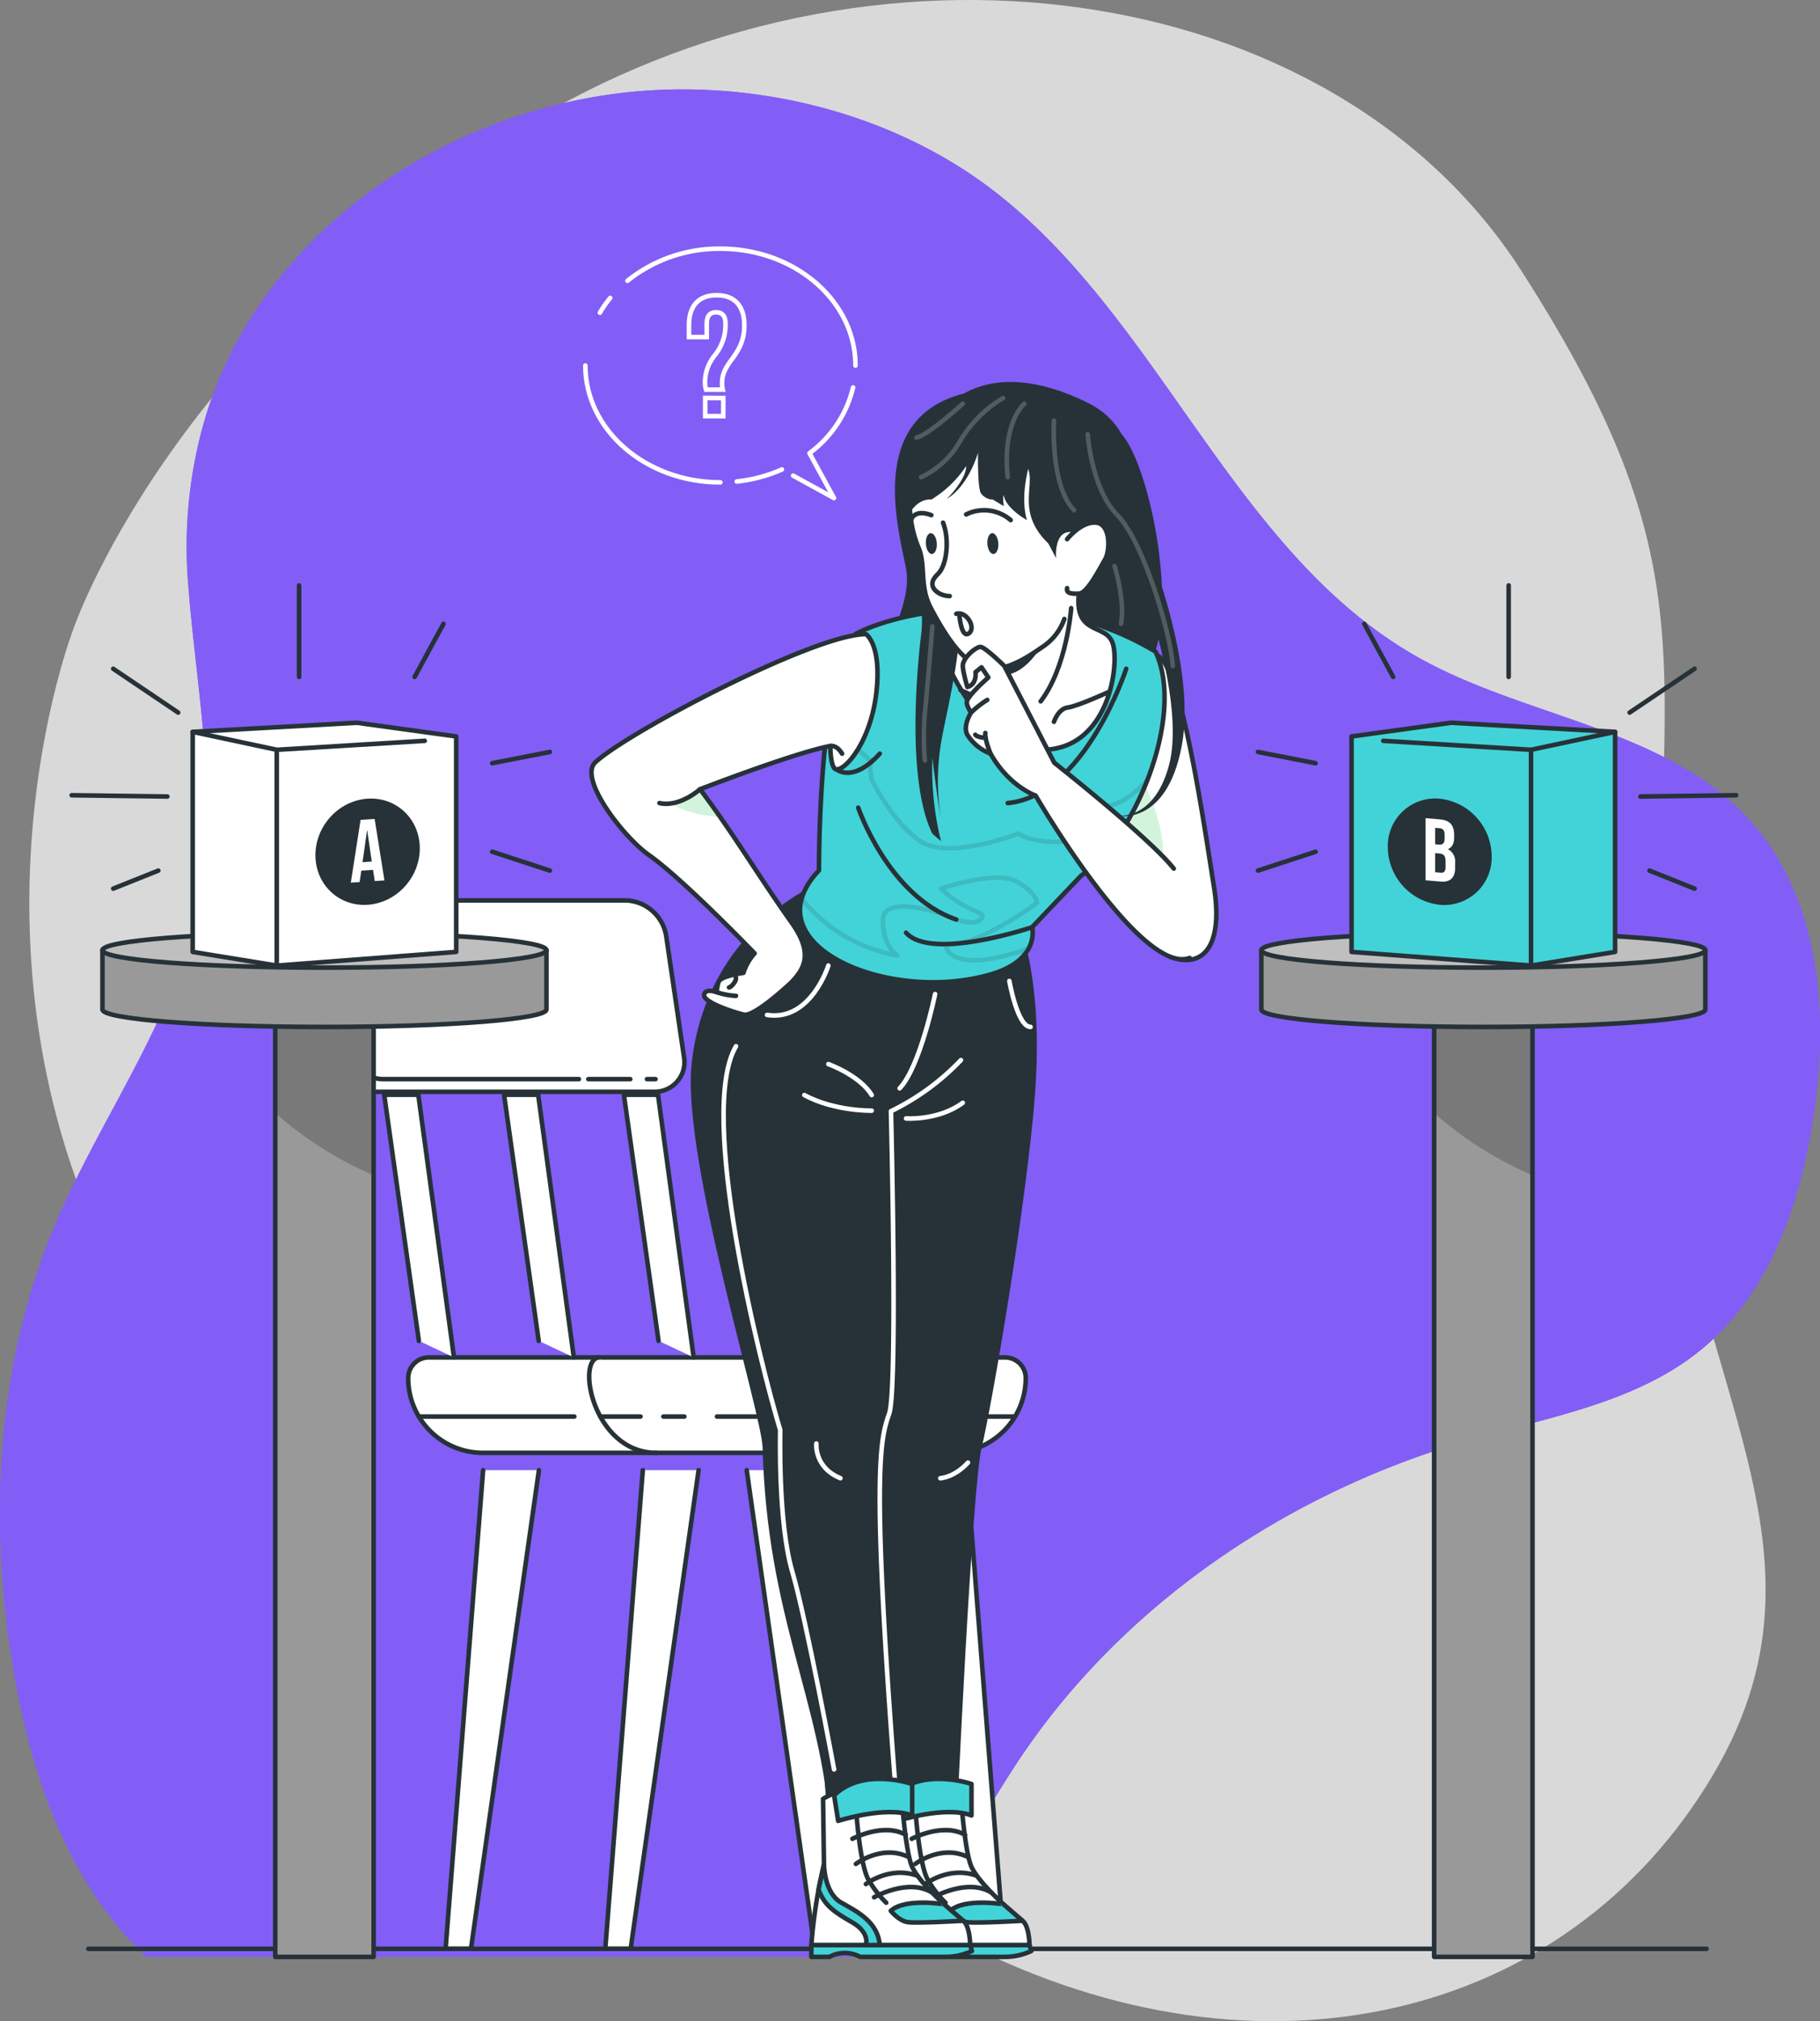 <svg id="Layer_1" data-name="Layer 1" xmlns="http://www.w3.org/2000/svg" xmlns:xlink="http://www.w3.org/1999/xlink" viewBox="0 0 398.904 442.984"><rect x="0" y="0" width="398.904" height="442.984" fill="#808080" stroke="none"/><defs><style>.cls-1,.cls-5,.cls-6,.cls-9{fill:none;}.cls-2,.cls-4,.cls-8{fill:#fff;}.cls-2{opacity:0.7;}.cls-13,.cls-16,.cls-2,.cls-21{isolation:isolate;}.cls-3{fill:#825ef6;}.cls-10,.cls-11,.cls-16,.cls-22,.cls-23,.cls-4,.cls-9{stroke:#263238;}.cls-10,.cls-11,.cls-16,.cls-22,.cls-4,.cls-6,.cls-9{stroke-linecap:round;stroke-linejoin:round;}.cls-5,.cls-6{stroke:#fff;}.cls-23,.cls-5{stroke-miterlimit:10;}.cls-7{fill:#263238;}.cls-10,.cls-14,.cls-16{fill:#42d3d8;}.cls-11,.cls-13{fill:#92e3a9;}.cls-12{clip-path:url(#clip-path);}.cls-13{opacity:0.4;}.cls-15{clip-path:url(#clip-path-2);}.cls-16,.cls-21{fill-opacity:0.7;}.cls-16{opacity:0.15;}.cls-17{clip-path:url(#clip-path-3);}.cls-18{opacity:0.2;}.cls-19,.cls-22{fill:#999;}.cls-20{clip-path:url(#clip-path-4);}.cls-21{opacity:0.3;}.cls-23{fill:#bfbfbf;}.cls-24{clip-path:url(#clip-path-5);}</style><clipPath id="clip-path" transform="translate(0 0.001)"><path class="cls-1" d="M256.872,209.835c-3.54-1.22-5.77-8.51-7.48-16.41-1.18-5.47-2.12-11.23-3.07-15.47a30.3,30.3,0,0,0-1.41-4.87l8.7-29.45c5.33,1.98,10.43,38.13,12.45,50.63C268.152,207.185,263.822,212.205,256.872,209.835Z"/></clipPath><clipPath id="clip-path-2" transform="translate(0 0.001)"><path class="cls-1" d="M179.5,190.755s-.171-44.613,8.1-51.845c0,0,12.653-7.189,36.916-5.3a66.426,66.426,0,0,1,28.743,9.2c6.774,14.533-5.077,41.517-16.291,49.1l-10.742,11.3s1.873,7.183-9.126,10.366C194.519,220.117,164.177,206.943,179.5,190.755Z"/></clipPath><clipPath id="clip-path-3" transform="translate(0 0.001)"><path class="cls-1" d="M192.082,151.755c-1.19,10.5-6.53,16.87-8.7,16.88-1.42,0-1.39-5.14-1.39-5.14-4.8.9-14.68,4.34-21.46,6.82l-.6.22c-2.15.79-3.95,1.47-5.1,1.91-.36.13-.65.24-.88.33l-.52.2c1.51,2,2.97,4.01,4.39,6.05,5.24,7.5,10.03,15.25,15.69,23.2,4.66,6.55,2.97,9.9,0,13.01,0,0-8.11,7.7-10.48,7.14s-8.91-2.73-8.71-4.31,2.77-.6,2.77-.6a8.631,8.631,0,0,1,.4-2.23c.39-1.33,5.45-2.01,5.45-2.01a11.755,11.755,0,0,1,2.45-4.28s-15.58-16.21-23.17-21.55c-5.59-3.94-15.51-16.77-11.76-20.3,6.95-6.52,48.17-28.21,59.35-28.1C189.812,139,193.272,141.255,192.082,151.755Z"/></clipPath><clipPath id="clip-path-4" transform="translate(0 0.001)"><rect class="cls-1" x="60.332" y="222.445" width="21.56" height="206.44"/></clipPath><clipPath id="clip-path-5" transform="translate(0 0.001)"><rect class="cls-1" x="314.332" y="222.445" width="21.56" height="206.44"/></clipPath></defs><g id="Background_Simple" data-name="Background Simple"><path class="cls-2" d="M16.043,137.971s-27.877,71.987,11.3,144.5S147.219,393.276,211.812,426.022s131.661,16.8,163.534-36.837-11.845-91.929-11.9-168.418S374.893,124.025,333.483,59.4s-143.059-78.925-219.9-31S16.043,137.971,16.043,137.971Z" transform="translate(0 0.001)"/><path class="cls-3" d="M383.526,179.814c-18.192-20.118-48.67-22.371-72.372-35.558-40.79-22.7-56.6-74.391-93.712-102.709-23.432-17.883-55.092-24.814-83.4-20.894-40.19,5.564-78.006,32.5-89.357,71.962a99.774,99.774,0,0,0-3.44,35.411c1.816,23.55,6.882,47.4,2.1,70.533-5.267,25.493-21.855,47.017-31.765,71.088C-.758,299.615-2.456,333.252,2.819,365.228c3.6,21.818,10.776,43.845,25.76,60.109,1.131,1.228,2.311,2.4,3.513,3.548H195.7c10.264-13.089,18.045-28.58,27.074-42.324,22.721-34.585,59.1-59.243,98.828-70.809,17.8-5.182,37.082-8.265,51.384-20.059,14.716-12.136,21.475-31.5,24.4-50.344C400.933,222.526,399.012,196.945,383.526,179.814Z" transform="translate(0 0.001)"/><path class="cls-3" d="M383.526,179.814c-18.192-20.118-48.67-22.371-72.372-35.558-40.79-22.7-56.6-74.391-93.712-102.709-23.432-17.883-55.092-24.814-83.4-20.894-40.19,5.564-78.006,32.5-89.357,71.962a99.774,99.774,0,0,0-3.44,35.411c1.816,23.55,6.882,47.4,2.1,70.533-5.267,25.493-21.855,47.017-31.765,71.088C-.758,299.615-2.456,333.252,2.819,365.228c3.6,21.818,10.776,43.845,25.76,60.109,1.131,1.228,2.311,2.4,3.513,3.548H195.7c10.264-13.089,18.045-28.58,27.074-42.324,22.721-34.585,59.1-59.243,98.828-70.809,17.8-5.182,37.082-8.265,51.384-20.059,14.716-12.136,21.475-31.5,24.4-50.344C400.933,222.526,399.012,196.945,383.526,179.814Z" transform="translate(0 0.001)"/></g><g id="Chair"><polyline class="cls-4" points="153.123 322.219 138.229 427.12 132.663 427.12 140.89 322.219"/><polyline class="cls-4" points="199.663 322.219 214.558 427.12 220.123 427.12 211.896 322.219"/><polyline class="cls-4" points="118.123 322.219 103.229 427.12 97.663 427.12 105.89 322.219"/><polyline class="cls-4" points="163.663 322.219 178.558 427.12 184.123 427.12 175.896 322.219"/><path class="cls-4" d="M208.427,318.419H105.853a16.388,16.388,0,0,1-16.388-16.388h0a4.527,4.527,0,0,1,4.527-4.527h126.3a4.527,4.527,0,0,1,4.527,4.527h0a16.388,16.388,0,0,1-16.388,16.388Z" transform="translate(0 0.001)"/><line class="cls-4" x1="91.802" y1="310.464" x2="125.879" y2="310.464"/><path class="cls-4" d="M131.428,297.5c-5.275,0-1.582,20.915,12.4,20.915" transform="translate(0 0.001)"/><line class="cls-4" x1="131.575" y1="310.464" x2="140.385" y2="310.464"/><line class="cls-4" x1="145.396" y1="310.464" x2="149.993" y2="310.464"/><line class="cls-4" x1="157.141" y1="310.464" x2="222.48" y2="310.464"/><polyline class="cls-4" points="91.802 293.878 84.209 239.933 91.69 239.933 99.506 297.501"/><polyline class="cls-4" points="118.068 293.878 110.475 239.933 117.956 239.933 125.772 297.501"/><polyline class="cls-4" points="144.334 293.878 136.741 239.933 144.222 239.933 152.038 297.501"/><path class="cls-4" d="M143.32,239.284H82.2a9.269,9.269,0,0,1-8.863-7.727l-3.9-26.488a6.515,6.515,0,0,1,6.589-7.728h61.117a9.271,9.271,0,0,1,8.862,7.728l3.9,26.488a6.508,6.508,0,0,1-6.588,7.727Z" transform="translate(0 0.001)"/><line class="cls-4" x1="141.802" y1="236.516" x2="143.681" y2="236.516"/><line class="cls-4" x1="128.945" y1="236.516" x2="138.143" y2="236.516"/><path class="cls-4" d="M72.939,208.819l3.144,20.822a8.079,8.079,0,0,0,7.99,6.874h42.8" transform="translate(0 0.001)"/><line class="cls-4" x1="72.199" y1="203.92" x2="72.587" y2="206.488"/><line class="cls-4" x1="19.363" y1="427.12" x2="374.044" y2="427.12"/></g><g id="Bubble"><path class="cls-5" d="M154.75,85.4a4.9,4.9,0,0,1-.225-1.609,9.293,9.293,0,0,1,2.133-5.911,10.572,10.572,0,0,0,2.357-6.847c0-1.87-.748-2.582-2.058-2.582s-2.058.712-2.058,2.582v2.844h-3.887V71.29c0-4.19,2.058-6.585,6.061-6.585s6.062,2.4,6.062,6.585c0,2.806-.749,4.826-2.769,7.52-1.609,2.17-2.1,3.443-2.1,5.126a6.449,6.449,0,0,0,.149,1.459Zm3.778,1.834V91.2h-3.965V87.229Z" transform="translate(0 0.001)"/><path class="cls-6" d="M173.842,104.247l8.946,4.911-5.365-9.835a25.053,25.053,0,0,0,9.55-14.409" transform="translate(0 0.001)"/><path class="cls-6" d="M161.482,105.531a32.95,32.95,0,0,0,9.893-2.639" transform="translate(0 0.001)"/><path class="cls-6" d="M128.294,80.115c0,14.141,13.253,25.606,29.6,25.606" transform="translate(0 0.001)"/><path class="cls-6" d="M133.75,65.3a25.148,25.148,0,0,0-2.262,3.236" transform="translate(0 0.001)"/><path class="cls-6" d="M187.5,80.115c0-14.142-13.253-25.607-29.6-25.607a32.094,32.094,0,0,0-20.383,7.041" transform="translate(0 0.001)"/></g><g id="Character"><path class="cls-7" d="M192.329,188.753c-28.414,7.285-39.311,27.818-40.8,45.1-1.791,20.835,15.42,75.935,15.615,83.414.968,37.048,12.668,54.908,14.77,83.149h27.724s3.415-74.637,5.516-83.149,9.9-53.651,11.694-77.466c2.813-37.413-9.731-49.2-9.731-49.2C205.125,180.577,192.329,188.753,192.329,188.753Z" transform="translate(0 0.001)"/><path class="cls-6" d="M210.612,232.342a53.355,53.355,0,0,1-15.333,11.2s1.522,60.726-.382,66.264-4.286,11.9,2.048,90.607" transform="translate(0 0.001)"/><path class="cls-8" d="M193.4,394.27s5.539-3.956,17.011-3.165c0,0,.831,13.752,2.394,17.755s9.784,10.925,11.307,12.113,1.527,5.341,1.527,5.341h-34.81a110.1,110.1,0,0,1,2.769-17.657Z" transform="translate(0 0.001)"/><path class="cls-9" d="M193.4,394.27s5.539-3.956,17.011-3.165c0,0,.831,13.752,2.394,17.755s9.784,10.925,11.307,12.113,1.527,5.341,1.527,5.341h-34.81a110.1,110.1,0,0,1,2.769-17.657Z" transform="translate(0 0.001)"/><path class="cls-9" d="M200.587,396.05s.823,12.659,2.785,15.956a23.316,23.316,0,0,0,3.86,5.011" transform="translate(0 0.001)"/><path class="cls-10" d="M208.235,418.8s1.748,2.176,3.693,2.473,12.187-.3,12.187-.3l-4.177-3.611S211.4,415.929,208.235,418.8Z" transform="translate(0 0.001)"/><path class="cls-9" d="M204.576,415.83s7.423-4.266,12.711-1.045" transform="translate(0 0.001)"/><path class="cls-9" d="M202.786,412.934s5.182-4.05,11.294-1.827" transform="translate(0 0.001)"/><path class="cls-9" d="M200.587,408.522s5.576-4.333,11.458-1.573" transform="translate(0 0.001)"/><path class="cls-9" d="M199.829,403.013s6.764-3.638,11.69-.879" transform="translate(0 0.001)"/><path class="cls-10" d="M190.829,426.314v2.571h3.988a7.02,7.02,0,0,1,6.693,0H220.3a13.656,13.656,0,0,0,5.737-1.286l-.4-1.285Z" transform="translate(0 0.001)"/><path class="cls-10" d="M195.817,393.485l.891,5.6s10.449-3.388,16.22-1.187V391S202.179,387.218,195.817,393.485Z" transform="translate(0 0.001)"/><path class="cls-11" d="M193.6,408.657s.033,6.257,3.791,8.347,7.982,4.307,8.442,9.281l-3.045.029s.966-2.7-2.957-4.961-6.112-3.663-7.426-7.23Z" transform="translate(0 0.001)"/><path class="cls-8" d="M180.4,394.27s5.539-3.956,17.011-3.165c0,0,.831,13.752,2.394,17.755s9.784,10.925,11.307,12.113,1.527,5.341,1.527,5.341h-34.81a110.1,110.1,0,0,1,2.769-17.657Z" transform="translate(0 0.001)"/><path class="cls-9" d="M180.4,394.27s5.539-3.956,17.011-3.165c0,0,.831,13.752,2.394,17.755s9.784,10.925,11.307,12.113,1.527,5.341,1.527,5.341h-34.81a110.1,110.1,0,0,1,2.769-17.657Z" transform="translate(0 0.001)"/><path class="cls-9" d="M187.587,396.05s.823,12.659,2.785,15.956a23.316,23.316,0,0,0,3.86,5.011" transform="translate(0 0.001)"/><path class="cls-10" d="M195.235,418.8s1.748,2.176,3.693,2.473,12.187-.3,12.187-.3l-4.177-3.611S198.4,415.929,195.235,418.8Z" transform="translate(0 0.001)"/><path class="cls-9" d="M191.576,415.83s7.423-4.266,12.711-1.045" transform="translate(0 0.001)"/><path class="cls-9" d="M189.786,412.934s5.182-4.05,11.294-1.827" transform="translate(0 0.001)"/><path class="cls-9" d="M187.587,408.522s5.576-4.333,11.458-1.573" transform="translate(0 0.001)"/><path class="cls-9" d="M186.829,403.013s6.764-3.638,11.69-.879" transform="translate(0 0.001)"/><path class="cls-10" d="M177.829,426.314v2.571h3.988a7.02,7.02,0,0,1,6.693,0H207.3a13.656,13.656,0,0,0,5.737-1.286l-.4-1.285Z" transform="translate(0 0.001)"/><path class="cls-10" d="M182.817,393.485l.891,5.6s10.449-3.388,16.22-1.187V391S189.179,387.218,182.817,393.485Z" transform="translate(0 0.001)"/><path class="cls-10" d="M180.6,408.657s.033,6.257,3.791,8.347,7.982,4.307,8.442,9.281l-3.045.029s.966-2.7-2.957-4.961-6.112-3.663-7.426-7.23Z" transform="translate(0 0.001)"/><path class="cls-6" d="M161.312,229.3c-8.494,14.5,5.22,69.362,9.7,84.131,0,0-.543,20.152,2.622,30.965s9.179,43.409,9.179,43.409" transform="translate(0 0.001)"/><path class="cls-6" d="M206.093,323.985s3.067-.139,6.065-3.429" transform="translate(0 0.001)"/><path class="cls-6" d="M178.928,316.379s-.528,5.231,5.274,7.6" transform="translate(0 0.001)"/><path class="cls-6" d="M198.587,245.127s7.072.527,12.431-3.429" transform="translate(0 0.001)"/><path class="cls-6" d="M181.559,233.217s6.863,2.458,9.5,6.788" transform="translate(0 0.001)"/><path class="cls-6" d="M191.06,243.424s-8.176.163-14.77-3.419" transform="translate(0 0.001)"/><path class="cls-6" d="M204.954,217.87s-3.242,15.916-7.777,20.663" transform="translate(0 0.001)"/><path class="cls-6" d="M181.559,211.624s-3.86,12.32-13.444,10.816" transform="translate(0 0.001)"/><path class="cls-6" d="M221.228,215s1.744,10.06,4.645,10.072" transform="translate(0 0.001)"/><path class="cls-8" d="M256.872,209.835c-3.54-1.22-5.77-8.51-7.48-16.41-1.18-5.47-2.12-11.23-3.07-15.47a30.3,30.3,0,0,0-1.41-4.87l8.7-29.45c5.33,1.98,10.43,38.13,12.45,50.63C268.152,207.185,263.822,212.205,256.872,209.835Z" transform="translate(0 0.001)"/><g class="cls-12"><path class="cls-13" d="M254.082,190.805a4.42,4.42,0,0,1-4.69,2.62c-1.18-5.47-2.12-11.23-3.07-15.47l4-7.32S257.242,184.085,254.082,190.805Z" transform="translate(0 0.001)"/></g><path class="cls-9" d="M256.872,209.835c-3.54-1.22-5.77-8.51-7.48-16.41-1.18-5.47-2.12-11.23-3.07-15.47a30.3,30.3,0,0,0-1.41-4.87l8.7-29.45c5.33,1.98,10.43,38.13,12.45,50.63C268.152,207.185,263.822,212.205,256.872,209.835Z" transform="translate(0 0.001)"/><path class="cls-7" d="M245.85,95.185c5.879,6.53,12.209,36.371,6.783,49.213s-52.268,10.309-56.97,4.883,4.7-15.658,2.893-24.83-8.4-32.86,12.712-38.2A36.819,36.819,0,0,1,245.85,95.185Z" transform="translate(0 0.001)"/><path class="cls-14" d="M179.5,190.755s-.171-44.613,8.1-51.845c0,0,12.653-7.189,36.916-5.3a66.426,66.426,0,0,1,28.743,9.2c6.774,14.533-5.077,41.517-16.291,49.1l-10.742,11.3s1.873,7.183-9.126,10.366C194.519,220.117,164.177,206.943,179.5,190.755Z" transform="translate(0 0.001)"/><g class="cls-15"><path class="cls-16" d="M251.5,170.885c-3.53,9.15-9.11,17.36-14.54,21.03l-10.74,11.3a6.925,6.925,0,0,1-.77,4.67c-18.02,6.34-18.25-.97-18.25-.97,6.49,1.01,20.06-8.99,20.06-8.99s.11-2.17-4.48-4.72-16.53,1.56-16.53,1.56c5.77,5.54,10.64,4.94,8.64,6.78s-7.79-1.03-7.79-1.03-13.35-4.76-13.55,1.03,3.15,7.86,3.15,7.86a34.275,34.275,0,0,1-21-12.45,15.037,15.037,0,0,1,3.8-6.2,279.035,279.035,0,0,1,1.92-32.37l9.64,8.53c-.71.64,0,3.95,0,3.95s4.47,9.26,10.66,13.5,21.5-1.67,21.5-1.67c4.34,2.57,10.63,1.67,10.63,1.67l3.11-8.35C244.192,179.705,251.142,171.315,251.5,170.885Z" transform="translate(0 0.001)"/></g><path class="cls-9" d="M179.5,190.755s-.171-44.613,8.1-51.845c0,0,12.653-7.189,36.916-5.3a66.426,66.426,0,0,1,28.743,9.2c6.774,14.533-5.077,41.517-16.291,49.1l-10.742,11.3s1.873,7.183-9.126,10.366C194.519,220.117,164.177,206.943,179.5,190.755Z" transform="translate(0 0.001)"/><path class="cls-4" d="M203.982,133.185c-.723,4.883,9.229,29.092,21.342,30.927,17.506,2.653,20.191-18.238,18.563-23.122s-9.778-.945-6.921-13.923S203.982,133.185,203.982,133.185Z" transform="translate(0 0.001)"/><path class="cls-7" d="M199.4,119.134s3.49,11.753,2.5,19.863-3.137,32.346,2.458,43.74l1.894,1.628a65.831,65.831,0,0,1-1.894-18.267s1.085,9.223,1.894,13.383a51.048,51.048,0,0,1,0-16.639c1.531-8.862,6.234-25.5,3.34-36.9S199.4,119.134,199.4,119.134Z" transform="translate(0 0.001)"/><path class="cls-7" d="M250.473,116.831s11.949,28.079,8.568,46.479-14.747,15.436-14.747,15.436,8.462,1.709,11.9-10.94-4.665-35.644-4.665-35.644Z" transform="translate(0 0.001)"/><path class="cls-7" d="M229.664,139s-2.9,6.663-7.507,8.472-7.169,1.063-9.21-4.236S229.664,139,229.664,139Z" transform="translate(0 0.001)"/><path class="cls-4" d="M233.281,135.653a12.028,12.028,0,0,1-4.822,6.149c-10.919,7.7-16.338,6.933-24.477-8.621-2.49-4.758-1.047-9.278-2.621-13.042-4.16-9.948-1.213-20.975,4.189-26.807,13.256-14.312,35.313-6.533,38.583,8.681,2.08,9.676-2.153,15.458-5.742,22.729" transform="translate(0 0.001)"/><path class="cls-9" d="M211.765,112.744a8.918,8.918,0,0,1,9.752,1.248" transform="translate(0 0.001)"/><path class="cls-9" d="M206.7,114.553c1.447,3.707.852,9.422-1.176,11.3-2.91,2.7.272,4.793,2.623,4.793" transform="translate(0 0.001)"/><path class="cls-7" d="M218.812,119.052c.087,1.262-.379,2.322-1.042,2.368s-1.27-.94-1.357-2.2.379-2.322,1.041-2.368S218.724,117.785,218.812,119.052Z" transform="translate(0 0.001)"/><path class="cls-7" d="M205.326,119.052c.088,1.262-.379,2.322-1.041,2.368s-1.27-.94-1.357-2.2.379-2.322,1.041-2.368S205.239,117.785,205.326,119.052Z" transform="translate(0 0.001)"/><path class="cls-9" d="M199.668,113.992s.625-2.549,4.459-1.084" transform="translate(0 0.001)"/><path class="cls-9" d="M209.589,134.538c2.17-.724,4.431,2.984,2.8,4.25s-2.08-3.617-2.08-3.617" transform="translate(0 0.001)"/><path class="cls-7" d="M223.969,101.048c4.636,3.468-2.452,10.129,5.816,18.086l1.688,3.2s-.612-6.548,3.854-5.657,3.064,15.24,3.064,15.24l4.54-6.511s14.41-27.763-4.54-37.136c-22.913-11.334-31.884,2.044-31.884,2.044-10.249,5.909-11.06,17.3-6.4,25.984,0,0-1.154-7.179,1.79-12.957C204.355,98.516,215.157,94.457,223.969,101.048Z" transform="translate(0 0.001)"/><path class="cls-4" d="M233.884,118.17s3.135-3.979,6.391-3.617,3.014,6.209,1.929,8.048-3.858,7.385-5.667,7.5-2.894-.12-2.653-1.205" transform="translate(0 0.001)"/><path class="cls-7" d="M226.168,99.963s-2.894,7.923-1.086,14.029c0,0-4.7-2.574-5.064-5.468,0,0-.313.216,0,2.411l-2.406-1.45a3.219,3.219,0,0,1-2.658-1.46c-.723-1.434-.6-8.789-.6-8.789s-2.014,7.227-6.819,10.095c0,0,4.233-4.153,4.233-7.2a24.144,24.144,0,0,1-7.638,7.355s-2.683-.46-4.73,2.965c0,0-4.769-9.838,2.5-15.384S226.168,99.963,226.168,99.963Z" transform="translate(0 0.001)"/><path class="cls-9" d="M234.779,133.294s-.9,12.825-6.682,20.421" transform="translate(0 0.001)"/><path class="cls-9" d="M210.512,151.235s8.035,3.663,9.96,4.29a5,5,0,0,1,2.746,2.676" transform="translate(0 0.001)"/><path class="cls-9" d="M242.931,151.691s-6.865,3.134-8.915,3.376S231,158.2,231,158.2" transform="translate(0 0.001)"/><path class="cls-9" d="M217.612,146.572s5.424,4.514,6.508,7.649" transform="translate(0 0.001)"/><path class="cls-8" d="M192.082,151.755c-1.19,10.5-6.53,16.87-8.7,16.88-1.42,0-1.39-5.14-1.39-5.14-4.8.9-14.68,4.34-21.46,6.82l-.6.22c-2.15.79-3.95,1.47-5.1,1.91-.36.13-.65.24-.88.33l-.52.2c1.51,2,2.97,4.01,4.39,6.05,5.24,7.5,10.03,15.25,15.69,23.2,4.66,6.55,2.97,9.9,0,13.01,0,0-8.11,7.7-10.48,7.14s-8.91-2.73-8.71-4.31,2.77-.6,2.77-.6a8.631,8.631,0,0,1,.4-2.23c.39-1.33,5.45-2.01,5.45-2.01a11.755,11.755,0,0,1,2.45-4.28s-15.58-16.21-23.17-21.55c-5.59-3.94-15.51-16.77-11.76-20.3,6.95-6.52,48.17-28.21,59.35-28.1C189.812,139,193.272,141.255,192.082,151.755Z" transform="translate(0 0.001)"/><g class="cls-17"><path class="cls-13" d="M157.822,179.025a25.023,25.023,0,0,1-11.15-3.01c3.36.23,6.76-3.04,6.76-3.04C154.942,174.975,156.4,176.985,157.822,179.025Z" transform="translate(0 0.001)"/></g><path class="cls-9" d="M192.082,151.755c-1.19,10.5-6.53,16.87-8.7,16.88-1.42,0-1.39-5.14-1.39-5.14-4.8.9-14.68,4.34-21.46,6.82l-.6.22c-2.15.79-3.95,1.47-5.1,1.91-.36.13-.65.24-.88.33l-.52.2c1.51,2,2.97,4.01,4.39,6.05,5.24,7.5,10.03,15.25,15.69,23.2,4.66,6.55,2.97,9.9,0,13.01,0,0-8.11,7.7-10.48,7.14s-8.91-2.73-8.71-4.31,2.77-.6,2.77-.6a8.631,8.631,0,0,1,.4-2.23c.39-1.33,5.45-2.01,5.45-2.01a11.755,11.755,0,0,1,2.45-4.28s-15.58-16.21-23.17-21.55c-5.59-3.94-15.51-16.77-11.76-20.3,6.95-6.52,48.17-28.21,59.35-28.1C189.812,139,193.272,141.255,192.082,151.755Z" transform="translate(0 0.001)"/><path class="cls-9" d="M157.093,217.467a15.756,15.756,0,0,0,4.219.792" transform="translate(0 0.001)"/><path class="cls-9" d="M161.012,213.585a1.328,1.328,0,0,1,0,1.657c-.618,1.041-1.222,1.173-1.222,1.173" transform="translate(0 0.001)"/><path class="cls-9" d="M153.433,172.971s-4.45,4.045-8.9,3.039" transform="translate(0 0.001)"/><path class="cls-9" d="M181.994,163.5s1.368-.338,2.571,1.682" transform="translate(0 0.001)"/><path class="cls-9" d="M226.224,203.217s-22.088,7.454-27.637,1.209" transform="translate(0 0.001)"/><path class="cls-9" d="M183.378,168.632s3.51,3.1,9.453-3.453" transform="translate(0 0.001)"/><path class="cls-9" d="M188.1,177.016s6.586,19.385,21.485,24.528" transform="translate(0 0.001)"/><path class="cls-9" d="M246.84,146.572s-9.025,27.838-25.974,29.438" transform="translate(0 0.001)"/><path class="cls-4" d="M257.268,190.369c-5.453-6.844-26.2-23.207-26.2-23.207l-10.956-21.215s-4.05-3.982-5.151-4.16c-.83-.134-3.591,2.027-3.918,3.837-.182,1,.98,4.946.98,4.946,2.166-.6,1.792-3.262,1.792-3.262l1.308-1.056,1.5,2.225s-4.49,3.915-4.71,5.3c-.142.891.922,2.391.922,2.391s-1.946,3.059-.759,4.951a10.242,10.242,0,0,0,5.029,4.055c4.073,7.227,9.877,9.189,9.877,9.189s23.03,39.622,33.768,35.588" transform="translate(0 0.001)"/><path class="cls-9" d="M217.1,165.179s-1.3-3.08-1.141-4.537" transform="translate(0 0.001)"/><path class="cls-9" d="M216.024,161.717s-1.85-.091-2.26-.69" transform="translate(0 0.001)"/><path class="cls-9" d="M212.828,156.173a22.2,22.2,0,0,1,3.552-2.772" transform="translate(0 0.001)"/><g class="cls-18"><path class="cls-6" d="M224.512,88.478s-4.883,4-3.648,16.109" transform="translate(0 0.001)"/><path class="cls-6" d="M219.859,87.229a27.3,27.3,0,0,0-9.348,9.3,19.2,19.2,0,0,1-8.614,8.054" transform="translate(0 0.001)"/><path class="cls-6" d="M211.018,88.478s-7.473,6.844-10.148,7.43" transform="translate(0 0.001)"/><path class="cls-6" d="M231,92.193s-.857,14.227,4.418,19.63" transform="translate(0 0.001)"/><path class="cls-6" d="M238.391,95.185s.835,11.985,6.521,17.726,11.738,26.076,12.134,33.065" transform="translate(0 0.001)"/><path class="cls-6" d="M244.294,124.085s2.334,7.474,1.411,12.638" transform="translate(0 0.001)"/><path class="cls-6" d="M204.355,137.27s-1.111,13.937-1.639,18.9a61.159,61.159,0,0,0,0,10.5" transform="translate(0 0.001)"/></g></g><rect class="cls-19" x="60.332" y="222.446" width="21.56" height="206.44"/><g class="cls-20"><path class="cls-21" d="M81.892,222.445v35.13a80,80,0,0,1-21.56-13.63v-21.5Z" transform="translate(0 0.001)"/></g><rect class="cls-9" x="60.332" y="222.446" width="21.56" height="206.44"/><path class="cls-22" d="M22.453,208.253v13c0,2.111,21.785,3.822,48.659,3.822s48.659-1.711,48.659-3.822v-13Z" transform="translate(0 0.001)"/><path class="cls-23" d="M119.771,208.253c0,2.111-21.785,3.822-48.659,3.822s-48.659-1.711-48.659-3.822,21.785-3.822,48.659-3.822S119.771,206.142,119.771,208.253Z" transform="translate(0 0.001)"/><polygon class="cls-4" points="99.991 208.63 60.66 211.63 42.233 208.63 42.233 160.405 78.2 158.405 99.991 161.405 99.991 208.63"/><ellipse class="cls-7" cx="80.572" cy="186.675" rx="11.925" ry="11.154" transform="translate(-117.037 138.821) rotate(-53.041)"/><path class="cls-8" d="M84.257,192.959l-2.124.139-.363-2.447-2.584.169-.365,2.5-1.932.126,2.144-13.758,3.081-.2Zm-4.8-4,2.029-.133-1-6.821h-.039Z" transform="translate(0 0.001)"/><polyline class="cls-9" points="60.66 211.63 60.66 164.333 93.099 162.369"/><line class="cls-9" x1="60.66" y1="164.333" x2="42.233" y2="160.405"/><line class="cls-9" x1="36.677" y1="174.572" x2="15.71" y2="174.295"/><line class="cls-9" x1="39.051" y1="156.174" x2="24.809" y2="146.573"/><line class="cls-9" x1="65.556" y1="148.357" x2="65.556" y2="128.304"/><line class="cls-9" x1="90.875" y1="148.357" x2="97.204" y2="136.722"/><line class="cls-9" x1="107.886" y1="167.274" x2="120.515" y2="164.803"/><line class="cls-9" x1="107.886" y1="186.677" x2="120.515" y2="190.809"/><line class="cls-9" x1="34.699" y1="190.809" x2="24.809" y2="194.765"/><g id="Choice_2" data-name="Choice 2"><rect class="cls-19" x="314.332" y="222.446" width="21.56" height="206.44"/><g class="cls-24"><path class="cls-21" d="M335.892,222.445v35.13a80,80,0,0,1-21.56-13.63v-21.5Z" transform="translate(0 0.001)"/></g><rect class="cls-9" x="314.332" y="222.446" width="21.56" height="206.44"/><path class="cls-22" d="M276.453,208.253v13c0,2.111,21.785,3.822,48.659,3.822s48.659-1.711,48.659-3.822v-13Z" transform="translate(0 0.001)"/><path class="cls-23" d="M373.771,208.253c0,2.111-21.785,3.822-48.659,3.822s-48.659-1.711-48.659-3.822,21.785-3.822,48.659-3.822S373.771,206.142,373.771,208.253Z" transform="translate(0 0.001)"/><polygon class="cls-10" points="296.233 208.63 335.565 211.63 353.991 208.63 353.991 160.405 318.024 158.405 296.233 161.405 296.233 208.63"/><path class="cls-7" d="M326.938,187.65A10.4,10.4,0,0,1,315.559,198.3a12.778,12.778,0,0,1-11.379-12.6,10.4,10.4,0,0,1,10.1-10.695,10.175,10.175,0,0,1,1.283.042A12.778,12.778,0,0,1,326.938,187.65Z" transform="translate(0 0.001)"/><path class="cls-8" d="M318.719,182.985v.486c0,1.4-.419,2.24-1.351,2.608v.039a3.009,3.009,0,0,1,1.56,3.032v1.109c0,2.1-1.085,3.137-3.178,2.958l-3.293-.283V179.316l3.16.271C317.787,179.772,318.719,180.885,318.719,182.985Zm-4.169-1.544v3.6l.82.07c.78.067,1.256-.242,1.256-1.332v-.759c0-.972-.325-1.428-1.067-1.492Zm0,5.544v4.184l1.2.1c.7.061,1.085-.238,1.085-1.25v-1.184c0-1.265-.4-1.688-1.352-1.77Z" transform="translate(0 0.001)"/><polyline class="cls-9" points="335.565 211.63 335.565 164.333 303.186 162.369"/><line class="cls-9" x1="335.565" y1="164.333" x2="353.991" y2="160.405"/><line class="cls-9" x1="359.548" y1="174.572" x2="380.515" y2="174.295"/><line class="cls-9" x1="357.174" y1="156.174" x2="371.416" y2="146.573"/><line class="cls-9" x1="330.669" y1="148.357" x2="330.669" y2="128.304"/><line class="cls-9" x1="305.35" y1="148.357" x2="299.02" y2="136.722"/><line class="cls-9" x1="288.339" y1="167.274" x2="275.71" y2="164.803"/><line class="cls-9" x1="288.339" y1="186.677" x2="275.71" y2="190.809"/><line class="cls-9" x1="361.526" y1="190.809" x2="371.416" y2="194.765"/></g></svg>